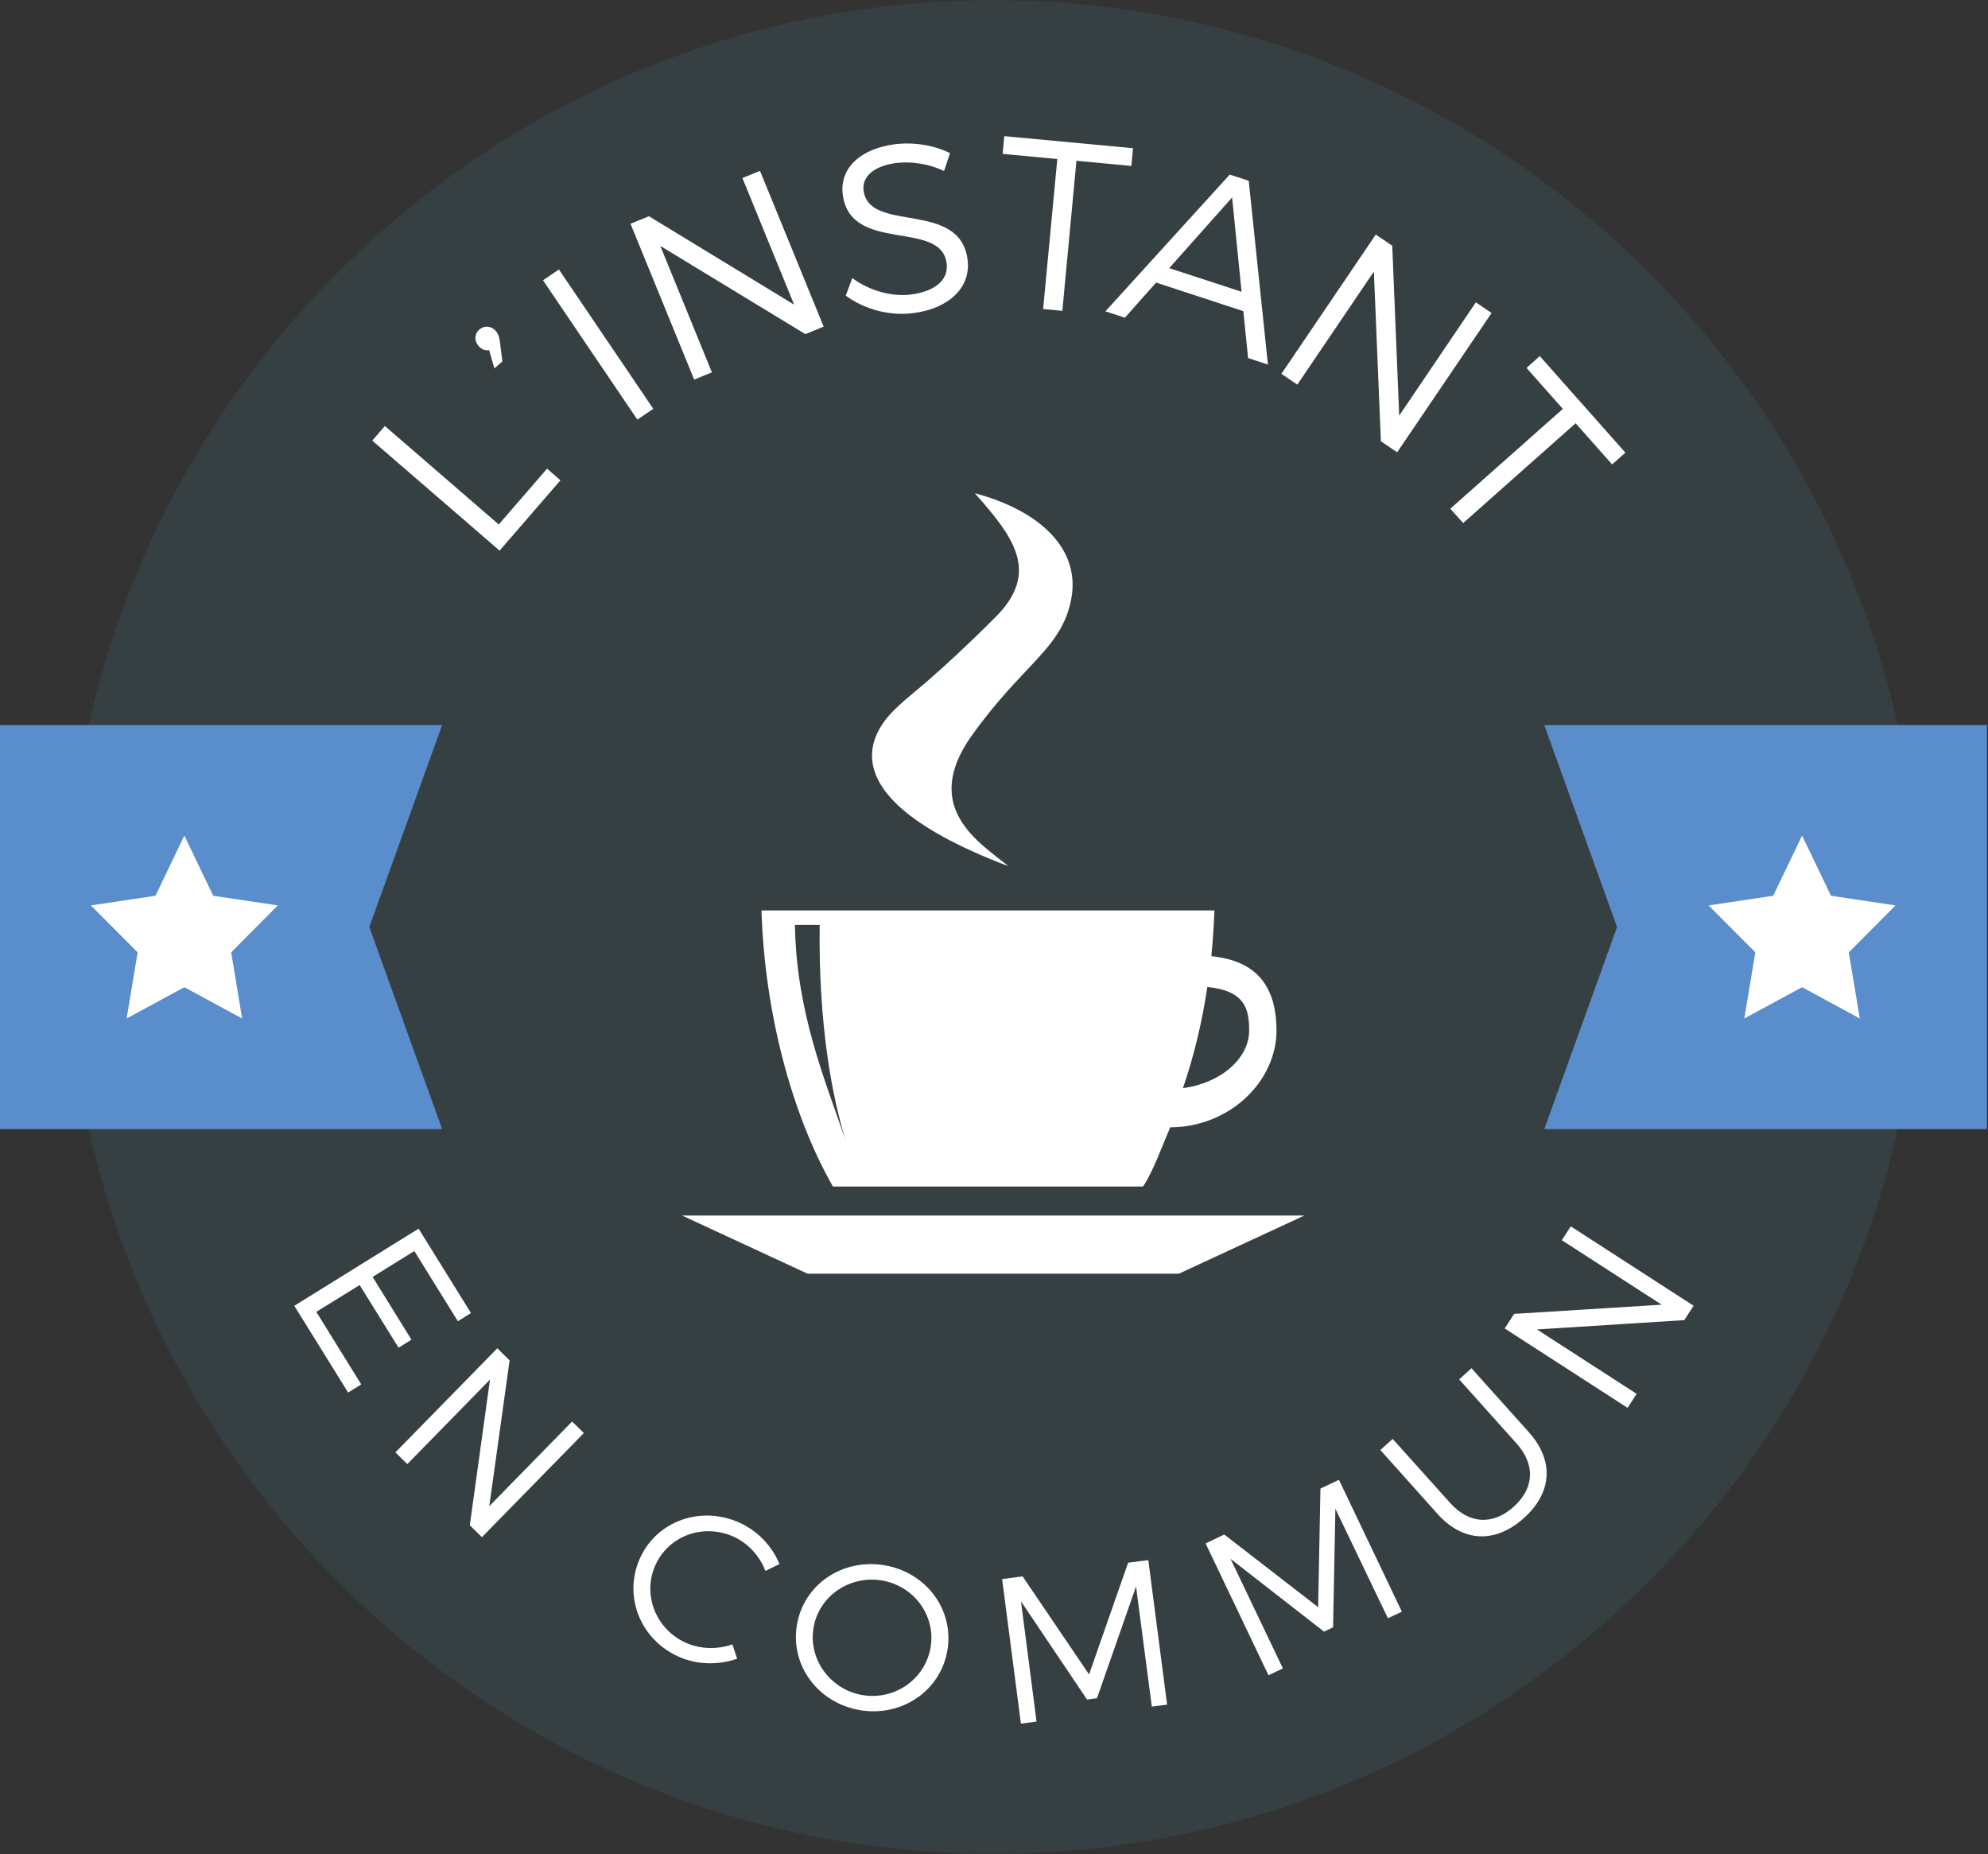 <?xml version="1.0" encoding="UTF-8" standalone="no"?>
<!-- Created with Inkscape (http://www.inkscape.org/) -->

<svg
   xmlns:dc="http://purl.org/dc/elements/1.1/"
   xmlns:cc="http://creativecommons.org/ns#"
   xmlns:rdf="http://www.w3.org/1999/02/22-rdf-syntax-ns#"
   xmlns:svg="http://www.w3.org/2000/svg"
   xmlns="http://www.w3.org/2000/svg"
   xmlns:sodipodi="http://sodipodi.sourceforge.net/DTD/sodipodi-0.dtd"
   xmlns:inkscape="http://www.inkscape.org/namespaces/inkscape"
   version="1.1"
   id="svg834"
   xml:space="preserve"
   width="37.794"
   height="35.241"
   viewBox="0 0 37.794 35.241"
   sodipodi:docname="logo.svg"
   inkscape:version="0.92.2pre0 (973e216, 2017-07-25)"><rect x="0" y="0" width="37.794" height="35.241" fill="#333333" stroke="none"/><defs
     id="defs838"><clipPath
       clipPathUnits="userSpaceOnUse"
       id="clipPath850"><path
         d="M 0,28.346 H 28.346 V 0 H 0 Z"
         id="path848"
         inkscape:connector-curvature="0" /></clipPath><clipPath
       clipPathUnits="userSpaceOnUse"
       id="clipPath958"><path
         d="M 0,28.346 H 28.346 V 0 H 0 Z"
         id="path956"
         inkscape:connector-curvature="0" /></clipPath><clipPath
       clipPathUnits="userSpaceOnUse"
       id="clipPath1066"><path
         d="M 0,28.346 H 28.346 V 0 H 0 Z"
         id="path1064"
         inkscape:connector-curvature="0" /></clipPath><clipPath
       clipPathUnits="userSpaceOnUse"
       id="clipPath1174"><path
         d="M 0,28.346 H 28.346 V 0 H 0 Z"
         id="path1172"
         inkscape:connector-curvature="0" /></clipPath><clipPath
       clipPathUnits="userSpaceOnUse"
       id="clipPath1282"><path
         d="M 0,28.346 H 28.346 V 0 H 0 Z"
         id="path1280"
         inkscape:connector-curvature="0" /></clipPath><clipPath
       clipPathUnits="userSpaceOnUse"
       id="clipPath1390"><path
         d="M 0,28.346 H 28.346 V 0 H 0 Z"
         id="path1388"
         inkscape:connector-curvature="0" /></clipPath><clipPath
       clipPathUnits="userSpaceOnUse"
       id="clipPath1498"><path
         d="M 0,28.346 H 28.346 V 0 H 0 Z"
         id="path1496"
         inkscape:connector-curvature="0" /></clipPath><clipPath
       clipPathUnits="userSpaceOnUse"
       id="clipPath1606"><path
         d="M 0,28.346 H 28.346 V 0 H 0 Z"
         id="path1604"
         inkscape:connector-curvature="0" /></clipPath></defs><sodipodi:namedview
     pagecolor="#ffffff"
     bordercolor="#666666"
     borderopacity="1"
     objecttolerance="10"
     gridtolerance="10"
     guidetolerance="10"
     inkscape:pageopacity="0"
     inkscape:pageshadow="2"
     inkscape:window-width="1920"
     inkscape:window-height="998"
     id="namedview836"
     showgrid="false"
     inkscape:zoom="2.6689803"
     inkscape:cx="-44.68092"
     inkscape:cy="42.692433"
     inkscape:window-x="0"
     inkscape:window-y="0"
     inkscape:window-maximized="1"
     inkscape:current-layer="g842"
     fit-margin-top="0"
     fit-margin-left="0"
     fit-margin-right="0"
     fit-margin-bottom="0" /><g
     id="g842"
     inkscape:groupmode="layer"
     inkscape:label="logo_tout_les_coloris_dans_le_document_1"
     transform="matrix(1.333,0,0,-1.333,-36.688,11.447)"><g
       id="g1168"
       transform="translate(27.515,-18.804)"><g
         id="g1170"
         clip-path="url(#clipPath1174)"><g
           id="g1176"
           transform="translate(14.173,27.389)"><path
             d="m 0,0 c -7.287,0 -13.215,-5.928 -13.215,-13.216 0,-7.286 5.928,-13.215 13.215,-13.215 7.287,0 13.216,5.929 13.216,13.215 C 13.216,-5.928 7.287,0 0,0"
             style="fill:#363f41;fill-opacity:1;fill-rule:nonzero;stroke:none"
             id="path1178"
             inkscape:connector-curvature="0" /></g><g
           id="g1180"
           transform="translate(22.032,17.053)"><path
             d="M 0,0 H 6.314 V -2.223 -5.761 H 0 l 1.038,2.881 z"
             style="fill:#5a8dcc;fill-opacity:1;fill-rule:nonzero;stroke:none"
             id="path1182"
             inkscape:connector-curvature="0" /></g><g
           id="g1184"
           transform="translate(6.314,17.053)"><path
             d="M 0,0 H -6.314 V -2.223 -5.761 H 0 l -1.039,2.881 z"
             style="fill:#5a8dcc;fill-opacity:1;fill-rule:nonzero;stroke:none"
             id="path1186"
             inkscape:connector-curvature="0" /></g><g
           id="g1188"
           transform="translate(25.709,15.477)"><path
             d="M 0,0 -0.412,-0.858 -1.333,-0.996 -0.667,-1.665 -0.824,-2.608 0,-2.162 0.823,-2.608 0.666,-1.665 1.333,-0.996 0.412,-0.858 Z"
             style="fill:#ffffff;fill-opacity:1;fill-rule:nonzero;stroke:none"
             id="path1190"
             inkscape:connector-curvature="0" /></g><g
           id="g1192"
           transform="translate(2.637,15.477)"><path
             d="M 0,0 0.412,-0.858 1.333,-0.996 0.668,-1.665 0.824,-2.608 0,-2.162 l -0.823,-0.446 0.157,0.943 -0.667,0.669 0.921,0.138 z"
             style="fill:#ffffff;fill-opacity:1;fill-rule:nonzero;stroke:none"
             id="path1194"
             inkscape:connector-curvature="0" /></g><g
           id="g1196"
           transform="translate(14.391,15.04)"><path
             d="M 0,0 C -0.39,0.321 -1.261,0.825 -0.528,1.857 0.207,2.889 0.756,3.095 0.894,3.806 1.032,4.517 0.458,5.067 -0.481,5.319 0.068,4.7 0.458,4.196 -0.184,3.554 -1.044,2.693 -1.421,2.431 -1.536,2.316 -1.651,2.201 -3.026,1.146 0,0"
             style="fill:#ffffff;fill-opacity:1;fill-rule:nonzero;stroke:none"
             id="path1198"
             inkscape:connector-curvature="0" /></g><g
           id="g1200"
           transform="translate(11.698,14.203)"><path
             d="M 0,0 C -0.019,-1.451 0.185,-2.477 0.371,-3.075 0.074,-2.206 -0.333,-1.244 -0.353,0 Z m 5.529,-0.885 c 0.546,-0.054 0.596,-0.324 0.596,-0.622 0,-0.405 -0.417,-0.752 -0.944,-0.82 0.153,0.445 0.271,0.929 0.348,1.442 M 4.611,-3.73 c 0.142,0.207 0.272,0.573 0.388,0.844 0.85,0.002 1.516,0.658 1.516,1.379 0,0.812 -0.475,1.013 -0.929,1.062 C 5.607,-0.228 5.623,0 5.63,0.207 h -6.46 c 0.045,-1.451 0.428,-2.901 1.019,-3.937 z"
             style="fill:#ffffff;fill-opacity:1;fill-rule:nonzero;stroke:none"
             id="path1202"
             inkscape:connector-curvature="0" /></g><g
           id="g1204"
           transform="translate(9.736,10.059)"><path
             d="M 0,0 1.789,-0.829 H 7.085 L 8.874,0 Z"
             style="fill:#ffffff;fill-opacity:1;fill-rule:nonzero;stroke:none"
             id="path1206"
             inkscape:connector-curvature="0" /></g><g
           id="g1208"
           transform="translate(5.497,21.317)"><path
             d="M 0,0 1.624,-1.404 2.313,-0.608 2.504,-0.774 1.636,-1.777 -0.18,-0.208 Z"
             style="fill:#ffffff;fill-opacity:1;fill-rule:nonzero;stroke:none"
             id="path1210"
             inkscape:connector-curvature="0" /></g><g
           id="g1212"
           transform="translate(7.08,22.67)"><path
             d="m 0,0 c 0.036,-0.042 0.05,-0.089 0.056,-0.143 l 0.037,-0.289 -0.114,-0.099 -0.076,0.261 c -0.057,-0.013 -0.111,0.013 -0.149,0.057 -0.066,0.075 -0.061,0.174 0.01,0.235 C -0.169,0.081 -0.069,0.081 0,0"
             style="fill:#ffffff;fill-opacity:1;fill-rule:nonzero;stroke:none"
             id="path1214"
             inkscape:connector-curvature="0" /></g><g
           id="g1216"
           transform="translate(7.979,23.549)"><path
             d="M 0,0 1.346,-1.987 1.119,-2.141 -0.227,-0.154 Z"
             style="fill:#ffffff;fill-opacity:1;fill-rule:nonzero;stroke:none"
             id="path1218"
             inkscape:connector-curvature="0" /></g><g
           id="g1220"
           transform="translate(9.263,24.308)"><path
             d="M 0,0 2.071,-1.261 1.333,0.545 1.584,0.647 2.492,-1.574 2.231,-1.681 0.162,-0.423 0.898,-2.226 0.645,-2.329 -0.263,-0.107 Z"
             style="fill:#ffffff;fill-opacity:1;fill-rule:nonzero;stroke:none"
             id="path1222"
             inkscape:connector-curvature="0" /></g><g
           id="g1224"
           transform="translate(12.79,25.067)"><path
             d="m 0,0 c -0.306,-0.039 -0.491,-0.186 -0.466,-0.391 0.078,-0.619 1.378,-0.127 1.484,-0.992 0.048,-0.394 -0.269,-0.694 -0.78,-0.758 -0.347,-0.044 -0.706,0.063 -0.958,0.25 l 0.093,0.25 c 0.248,-0.183 0.566,-0.268 0.835,-0.234 0.344,0.043 0.541,0.209 0.511,0.441 -0.076,0.637 -1.374,0.132 -1.482,0.986 -0.047,0.374 0.254,0.654 0.747,0.716 C 0.26,0.302 0.553,0.249 0.767,0.141 L 0.682,-0.115 C 0.45,-0.002 0.191,0.024 0,0"
             style="fill:#ffffff;fill-opacity:1;fill-rule:nonzero;stroke:none"
             id="path1226"
             inkscape:connector-curvature="0" /></g><g
           id="g1228"
           transform="translate(16.167,25.278)"><path
             d="m 0,0 -0.024,-0.253 -0.783,0.074 -0.201,-2.14 -0.274,0.026 0.202,2.139 -0.78,0.073 0.024,0.253 z"
             style="fill:#ffffff;fill-opacity:1;fill-rule:nonzero;stroke:none"
             id="path1230"
             inkscape:connector-curvature="0" /></g><g
           id="g1232"
           transform="translate(17.715,23.231)"><path
             d="M 0,0 -0.135,1.345 -1.032,0.337 Z m 0.025,-0.276 -1.244,0.407 -0.445,-0.501 -0.278,0.091 1.773,1.95 0.271,-0.088 0.274,-2.621 -0.283,0.093 z"
             style="fill:#ffffff;fill-opacity:1;fill-rule:nonzero;stroke:none"
             id="path1234"
             inkscape:connector-curvature="0" /></g><g
           id="g1236"
           transform="translate(19.864,23.888)"><path
             d="m 0,0 0.099,-2.423 1.093,1.615 0.225,-0.151 -1.347,-1.987 -0.232,0.157 -0.1,2.42 -1.092,-1.612 -0.227,0.154 1.346,1.986 z"
             style="fill:#ffffff;fill-opacity:1;fill-rule:nonzero;stroke:none"
             id="path1238"
             inkscape:connector-curvature="0" /></g><g
           id="g1240"
           transform="translate(23.189,20.937)"><path
             d="m 0,0 -0.189,-0.168 -0.521,0.587 -1.604,-1.423 -0.183,0.205 1.605,1.423 -0.518,0.584 0.189,0.169 z"
             style="fill:#ffffff;fill-opacity:1;fill-rule:nonzero;stroke:none"
             id="path1242"
             inkscape:connector-curvature="0" /></g><g
           id="g1244"
           transform="translate(6.725,8.669)"><path
             d="m 0,0 -0.187,-0.117 -0.621,1.001 -0.595,-0.369 0.554,-0.895 -0.184,-0.114 -0.555,0.893 -0.618,-0.382 0.641,-1.035 -0.187,-0.116 -0.768,1.237 1.773,1.1 z"
             style="fill:#ffffff;fill-opacity:1;fill-rule:nonzero;stroke:none"
             id="path1246"
             inkscape:connector-curvature="0" /></g><g
           id="g1248"
           transform="translate(7.276,7.994)"><path
             d="m 0,0 -0.29,-2.079 1.181,1.207 0.168,-0.164 -1.454,-1.485 -0.173,0.17 0.288,2.077 -1.179,-1.205 -0.17,0.167 1.453,1.484 z"
             style="fill:#ffffff;fill-opacity:1;fill-rule:nonzero;stroke:none"
             id="path1250"
             inkscape:connector-curvature="0" /></g><g
           id="g1252"
           transform="translate(10.468,5.481)"><path
             d="m 0,0 c -0.429,0.192 -0.924,0.014 -1.113,-0.407 -0.188,-0.418 0.004,-0.913 0.433,-1.106 0.209,-0.094 0.452,-0.098 0.665,-0.024 l 0.068,-0.204 c -0.266,-0.093 -0.572,-0.089 -0.835,0.029 -0.549,0.247 -0.793,0.866 -0.551,1.403 0.239,0.533 0.868,0.756 1.419,0.508 0.261,-0.117 0.466,-0.337 0.571,-0.59 L 0.456,-0.489 C 0.375,-0.276 0.209,-0.094 0,0"
             style="fill:#ffffff;fill-opacity:1;fill-rule:nonzero;stroke:none"
             id="path1254"
             inkscape:connector-curvature="0" /></g><g
           id="g1256"
           transform="translate(11.61,4.18)"><path
             d="M 0,0 C -0.076,-0.453 0.244,-0.883 0.701,-0.959 1.158,-1.035 1.594,-0.732 1.67,-0.277 1.746,0.176 1.431,0.6 0.974,0.676 0.517,0.752 0.076,0.455 0,0 M 1.91,-0.318 C 1.814,-0.895 1.263,-1.273 0.666,-1.174 0.065,-1.073 -0.333,-0.537 -0.237,0.04 -0.141,0.617 0.409,0.992 1.01,0.893 1.607,0.793 2.006,0.26 1.91,-0.318"
             style="fill:#ffffff;fill-opacity:1;fill-rule:nonzero;stroke:none"
             id="path1258"
             inkscape:connector-curvature="0" /></g><g
           id="g1260"
           transform="translate(14.592,4.914)"><path
             d="M 0,0 0.948,-1.398 1.505,0.195 1.793,0.232 2.061,-1.829 1.843,-1.857 1.618,-0.144 1.061,-1.737 0.919,-1.756 l -0.942,1.4 0.222,-1.714 -0.223,-0.03 -0.268,2.062 z"
             style="fill:#ffffff;fill-opacity:1;fill-rule:nonzero;stroke:none"
             id="path1262"
             inkscape:connector-curvature="0" /></g><g
           id="g1264"
           transform="translate(17.468,5.511)"><path
             d="M 0,0 1.339,-1.036 1.372,0.655 1.636,0.78 2.533,-1.1 2.334,-1.194 1.585,0.367 1.552,-1.323 1.423,-1.385 0.09,-0.347 0.836,-1.909 0.631,-2.007 l -0.897,1.88 z"
             style="fill:#ffffff;fill-opacity:1;fill-rule:nonzero;stroke:none"
             id="path1266"
             inkscape:connector-curvature="0" /></g><g
           id="g1268"
           transform="translate(21.596,5.907)"><path
             d="M 0,0 C 0.294,0.264 0.312,0.6 0.039,0.904 L -0.778,1.816 -0.602,1.975 0.216,1.063 C 0.579,0.658 0.55,0.201 0.145,-0.162 c -0.408,-0.365 -0.867,-0.346 -1.23,0.058 l -0.817,0.913 0.176,0.158 0.818,-0.911 C -0.635,-0.25 -0.294,-0.265 0,0"
             style="fill:#ffffff;fill-opacity:1;fill-rule:nonzero;stroke:none"
             id="path1270"
             inkscape:connector-curvature="0" /></g><g
           id="g1272"
           transform="translate(21.602,8.657)"><path
             d="M 0,0 2.104,0.131 0.68,1.051 0.808,1.248 2.56,0.116 2.427,-0.089 0.326,-0.222 1.747,-1.14 1.618,-1.34 -0.134,-0.208 Z"
             style="fill:#ffffff;fill-opacity:1;fill-rule:nonzero;stroke:none"
             id="path1274"
             inkscape:connector-curvature="0" /></g></g></g></g></svg>